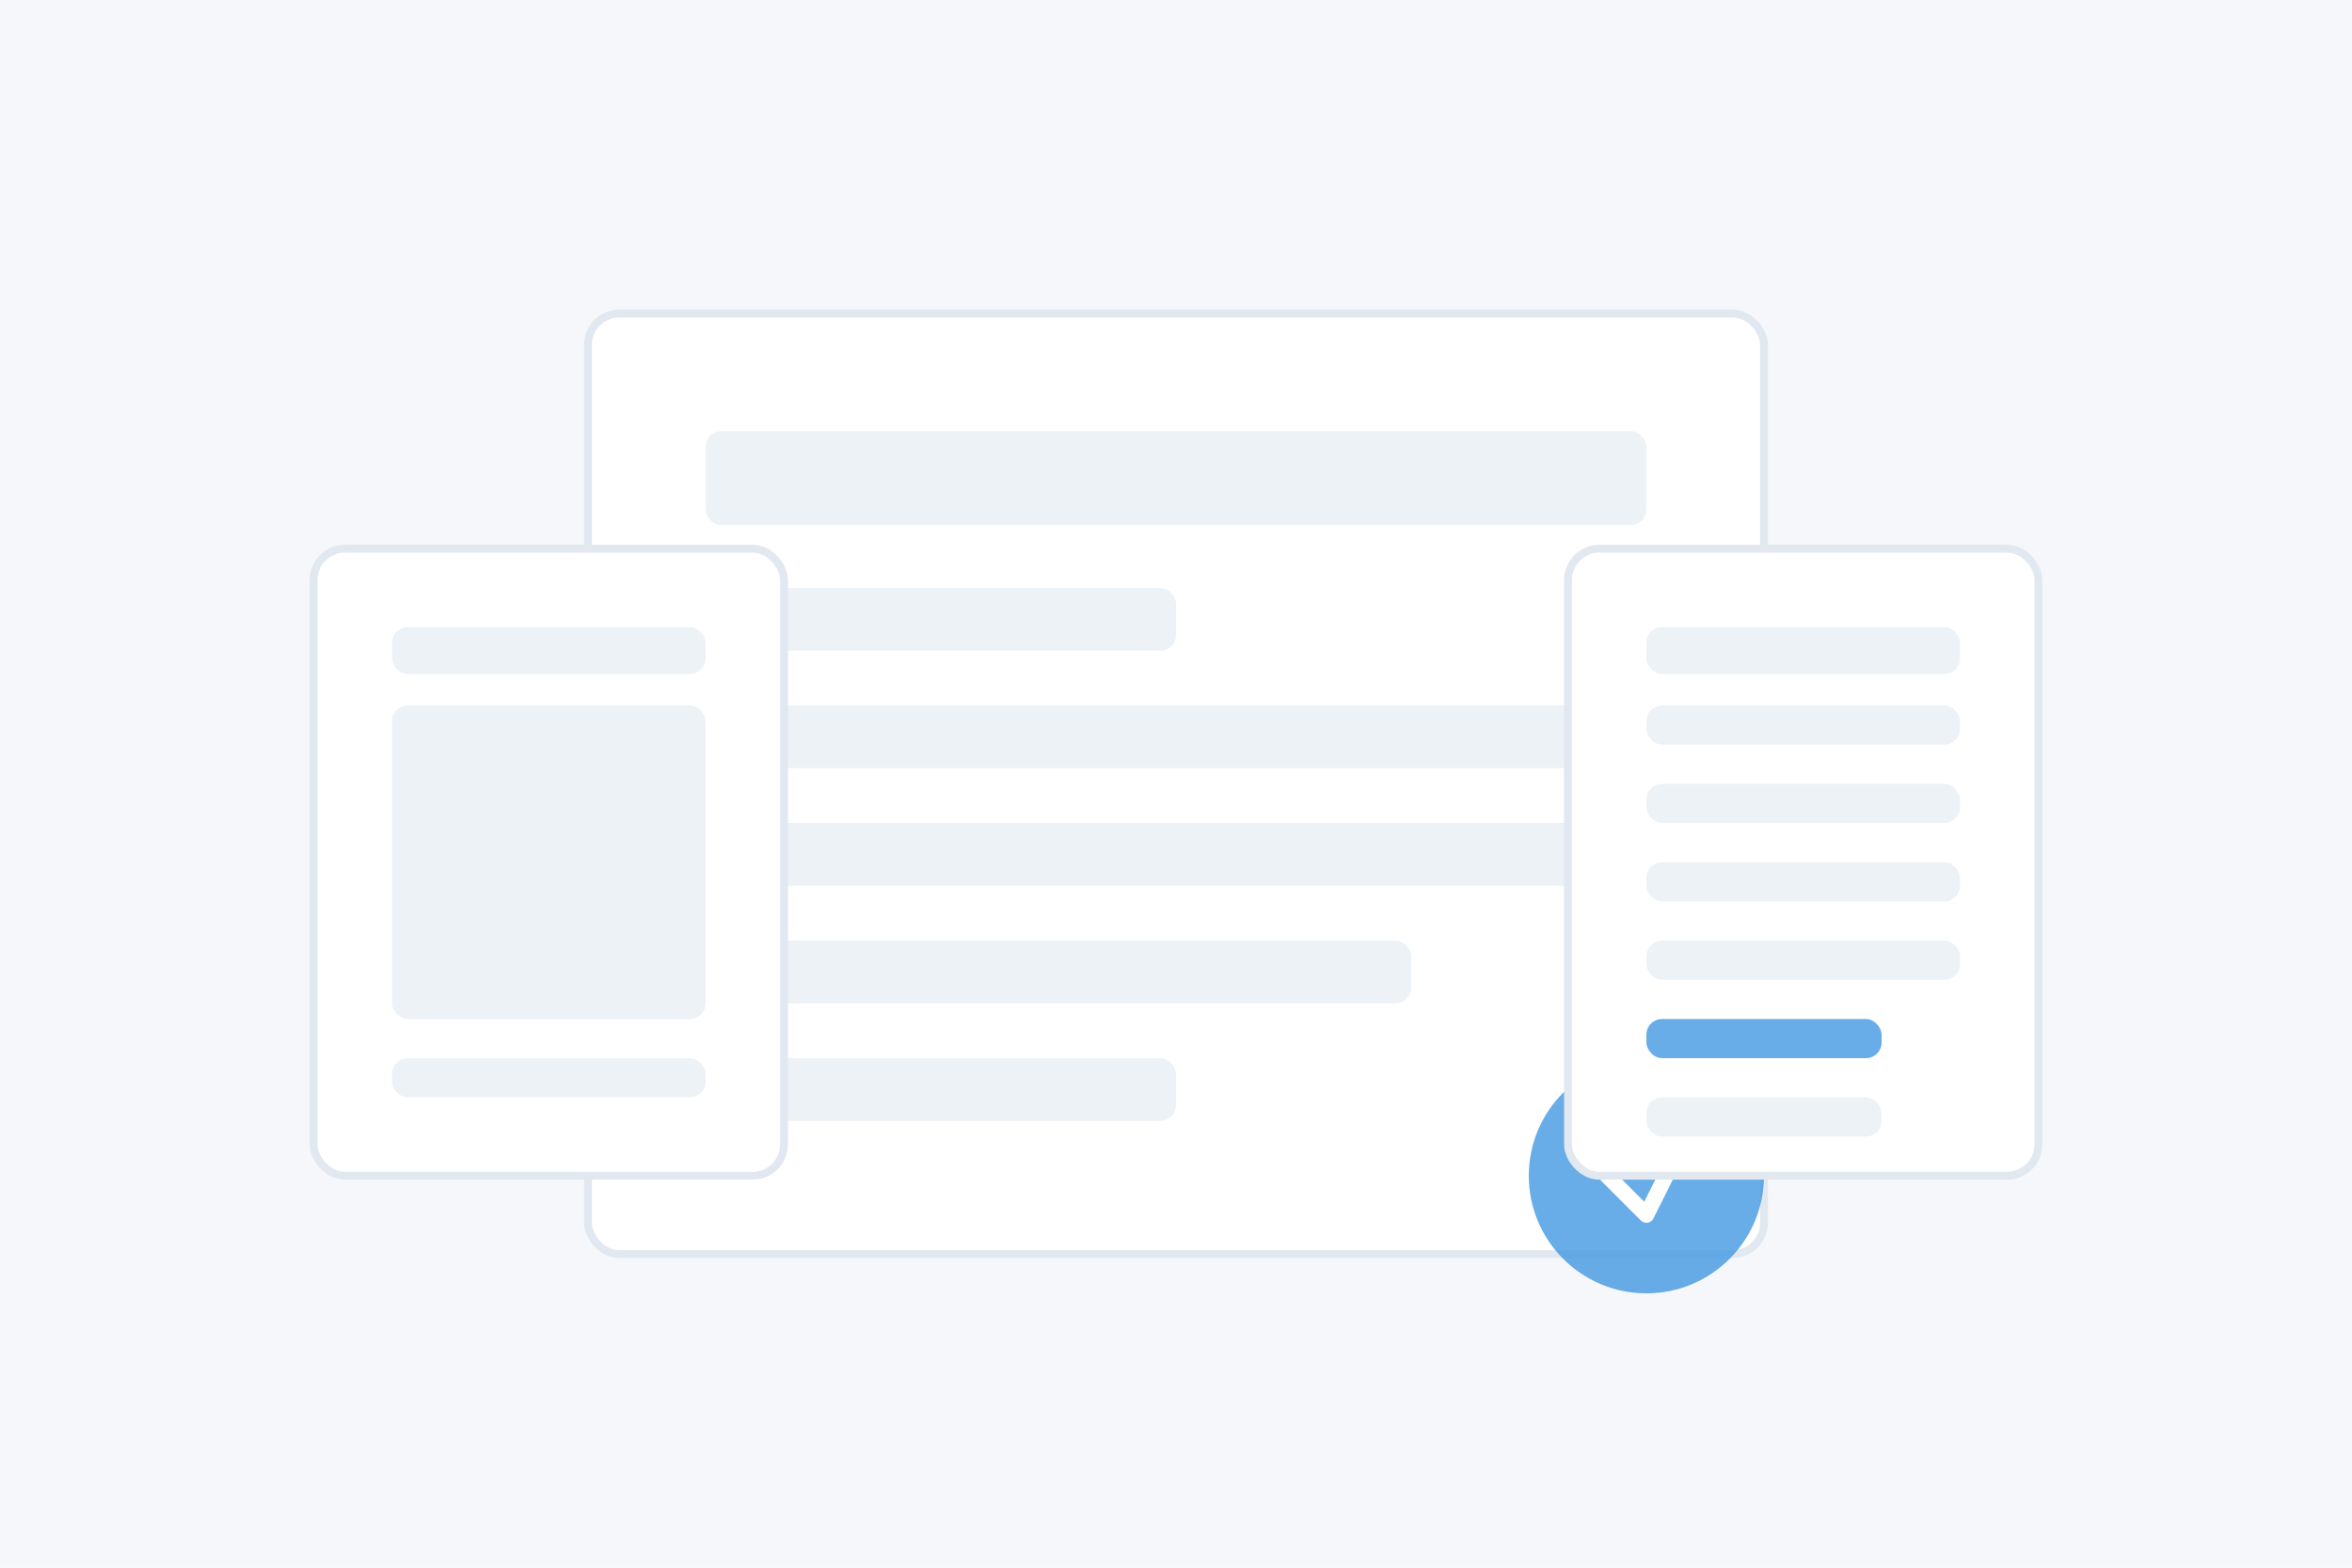 <svg width="600" height="400" viewBox="0 0 600 400" fill="none" xmlns="http://www.w3.org/2000/svg">
  <rect width="600" height="400" fill="#F5F7FA" />
  <rect x="150" y="80" width="300" height="240" rx="8" fill="white" stroke="#E2E8F0" stroke-width="2" />
  <rect x="180" y="110" width="240" height="24" rx="4" fill="#EDF2F7" />
  <rect x="180" y="150" width="120" height="16" rx="4" fill="#EDF2F7" />
  <rect x="180" y="180" width="240" height="16" rx="4" fill="#EDF2F7" />
  <rect x="180" y="210" width="240" height="16" rx="4" fill="#EDF2F7" />
  <rect x="180" y="240" width="180" height="16" rx="4" fill="#EDF2F7" />
  <rect x="180" y="270" width="120" height="16" rx="4" fill="#EDF2F7" />
  <circle cx="420" cy="300" r="30" fill="#4299E1" opacity="0.8" />
  <path d="M410 300L420 310L430 290" stroke="white" stroke-width="4" stroke-linecap="round" stroke-linejoin="round" />
  <rect x="80" y="140" width="120" height="160" rx="8" fill="white" stroke="#E2E8F0" stroke-width="2" />
  <rect x="100" y="160" width="80" height="12" rx="4" fill="#EDF2F7" />
  <rect x="100" y="180" width="80" height="80" rx="4" fill="#EDF2F7" />
  <rect x="100" y="270" width="80" height="10" rx="4" fill="#EDF2F7" />
  <rect x="400" y="140" width="120" height="160" rx="8" fill="white" stroke="#E2E8F0" stroke-width="2" />
  <rect x="420" y="160" width="80" height="12" rx="4" fill="#EDF2F7" />
  <rect x="420" y="180" width="80" height="10" rx="4" fill="#EDF2F7" />
  <rect x="420" y="200" width="80" height="10" rx="4" fill="#EDF2F7" />
  <rect x="420" y="220" width="80" height="10" rx="4" fill="#EDF2F7" />
  <rect x="420" y="240" width="80" height="10" rx="4" fill="#EDF2F7" />
  <rect x="420" y="260" width="60" height="10" rx="4" fill="#4299E1" opacity="0.8" />
  <rect x="420" y="280" width="60" height="10" rx="4" fill="#EDF2F7" />
</svg>